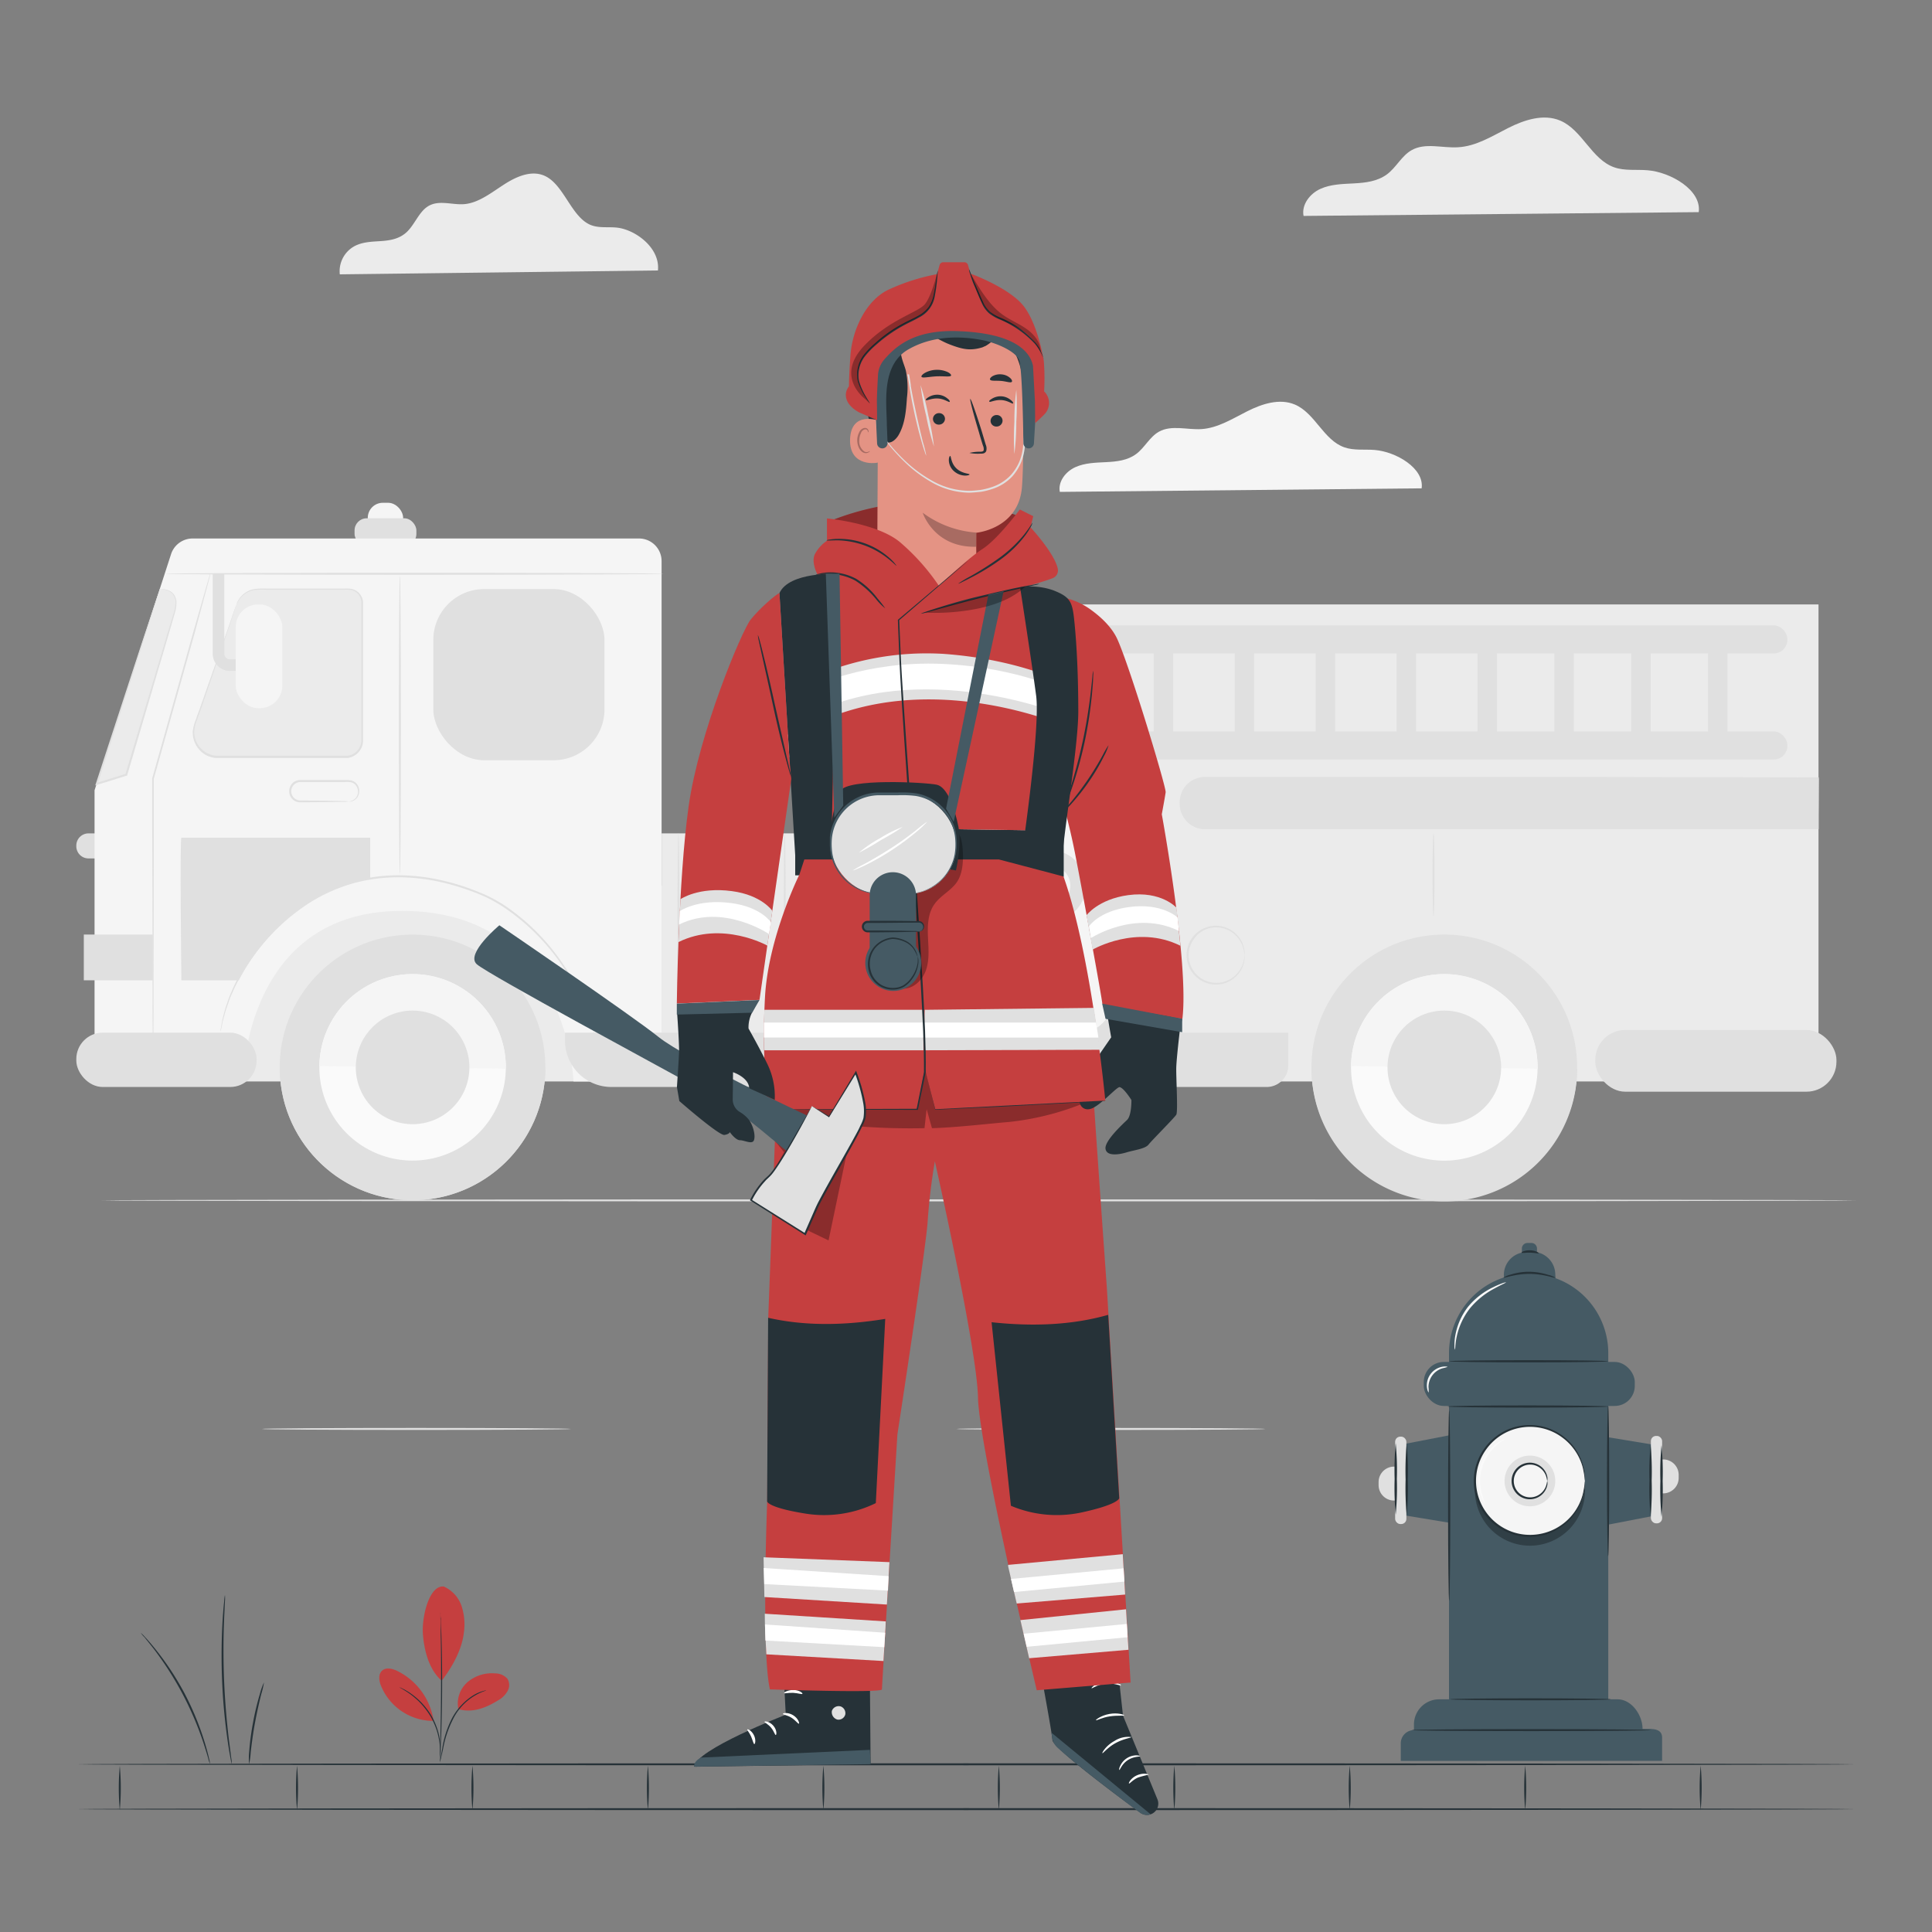 <svg xmlns="http://www.w3.org/2000/svg" viewBox="0 0 500 500"><rect x="0" y="0" width="500" height="500" fill="#808080" stroke="none"/><g id="freepik--background-complete--inject-17"><path d="M439.63,54.9c.79-5.68-7.24-10.36-13.26-10.84-2.88-.24-5.86.2-8.59-.75-5.9-2.05-8.26-9.67-14-12.1-4.31-1.82-9.26-.2-13.43,1.9s-8.3,4.74-13,5c-4.06.26-8.46-1.25-12,.74-2.64,1.47-4,4.52-6.46,6.31s-5.5,2.14-8.45,2.3-6,.19-8.72,1.42-4.92,4.08-4.36,7Z" style="fill:#ebebeb"></path><path d="M367.92,126.38c.72-5.2-6.63-9.48-12.14-9.93-2.63-.21-5.37.19-7.86-.68-5.4-1.88-7.56-8.86-12.83-11.08-3.94-1.66-8.47-.18-12.29,1.74s-7.6,4.34-11.86,4.62c-3.72.23-7.75-1.14-11,.67-2.42,1.35-3.69,4.14-5.92,5.79s-5,1.95-7.74,2.09-5.51.18-8,1.31-4.51,3.73-4,6.39Z" style="fill:#f5f5f5"></path><path d="M170.27,70c.63-5.82-5.83-10.61-10.68-11.1-2.32-.24-4.72.21-6.92-.76C147.92,56,146,48.2,141.39,45.72c-3.46-1.86-7.45-.21-10.81,1.94s-6.68,4.86-10.44,5.17c-3.26.26-6.81-1.28-9.66.75-2.13,1.51-3.25,4.63-5.21,6.47s-4.42,2.19-6.8,2.35-4.85.2-7,1.46A7.39,7.39,0,0,0,87.94,71Z" style="fill:#ebebeb"></path><rect x="95.18" y="130.12" width="9.15" height="8.01" rx="3.89" style="fill:#f5f5f5"></rect><rect x="91.76" y="134.13" width="16" height="7.19" rx="3.14" style="fill:#e0e0e0"></rect><path d="M22.9,215.68h5.78a0,0,0,0,1,0,0v6.48a0,0,0,0,1,0,0H22.9A3.15,3.15,0,0,1,19.75,219v-.19A3.15,3.15,0,0,1,22.9,215.68Z" style="fill:#e0e0e0"></path><rect x="30.72" y="229.2" width="431.8" height="50.68" style="fill:#ebebeb"></rect><path d="M214.5,280.71c-.21.33,114.71-1.29,114.71-1.29s3.09-41.59,43.23-42.28,43.19,41,43.19,41h55V156.42H214.5Z" style="fill:#ebebeb"></path><path d="M44.27,143.41l-19.8,61.11v75.36H62.9S63,235,105.1,235.75s43.31,44.13,43.31,44.13h22.81V145.22a5.85,5.85,0,0,0-5.85-5.86H49.84A5.87,5.87,0,0,0,44.27,143.41Z" style="fill:#f5f5f5"></path><path d="M41.34,152.45s5.6-.45,3.94,5.68S32.71,200.5,32.71,200.5L25,202.89Z" style="fill:#ebebeb"></path><path d="M41.34,152.45a.93.93,0,0,1-.06.28l-.23.77c-.22.71-.52,1.69-.91,2.94-.81,2.57-2,6.24-3.41,10.77-2.92,9.11-7,21.69-11.48,35.76l-.32-.33,3.67-1.14,4-1.25-.17.17c4.22-14.1,8-26.69,10.71-35.8.68-2.26,1.3-4.3,1.85-6.1a9.29,9.29,0,0,0,.44-2.53,3.53,3.53,0,0,0-.57-2,2.92,2.92,0,0,0-1.3-1.06,4.39,4.39,0,0,0-1.2-.36c-.34-.06-.6-.07-.78-.09a.85.85,0,0,1-.27,0l.27,0a4.92,4.92,0,0,1,.79,0,4.5,4.5,0,0,1,1.25.32,3.17,3.17,0,0,1,1.4,1.08,3.71,3.71,0,0,1,.64,2.13,9.15,9.15,0,0,1-.4,2.6c-.53,1.81-1.12,3.86-1.78,6.13-2.69,9.12-6.4,21.73-10.55,35.85l0,.14-.13,0-4,1.25-3.67,1.14-.48.14.16-.47c4.6-14.1,8.73-26.71,11.71-35.83,1.49-4.5,2.7-8.13,3.54-10.68.42-1.22.74-2.18,1-2.87.11-.31.2-.55.26-.74Z" style="fill:#e0e0e0"></path><path d="M61.17,156.52,50.45,187.41a6.35,6.35,0,0,0,6,8.44h33a4.33,4.33,0,0,0,4.33-4.33V156a3.55,3.55,0,0,0-3.56-3.55H66.89A6.05,6.05,0,0,0,61.17,156.52Z" style="fill:#ebebeb"></path><path d="M61.17,156.52a4.52,4.52,0,0,1,.67-1.45,6.07,6.07,0,0,1,3.7-2.57,16.58,16.58,0,0,1,3.31-.18l3.92,0,9.55,0h7a10,10,0,0,1,1.53.06,3.76,3.76,0,0,1,2.59,1.79,3.6,3.6,0,0,1,.51,1.57c0,.57,0,1.08,0,1.62,0,1.08,0,2.17,0,3.28,0,2.22,0,4.5,0,6.84,0,4.68,0,9.6,0,14.69v7.77c0,.66,0,1.3,0,2a4.38,4.38,0,0,1-.62,2,4.63,4.63,0,0,1-3.46,2.24H59.44c-1.18,0-2.31,0-3.48,0a6.57,6.57,0,0,1-3.26-1.15,6.68,6.68,0,0,1-2.81-5.75,10.74,10.74,0,0,1,.78-3c.33-1,.65-1.88,1-2.79.64-1.83,1.26-3.58,1.84-5.25l5.58-15.82L60.6,158l.41-1.11a2.47,2.47,0,0,1,.16-.37,2.54,2.54,0,0,1-.11.39L60.7,158c-.34,1-.83,2.46-1.45,4.32l-5.42,15.87L52,183.49l-1,2.79a10.3,10.3,0,0,0-.73,2.9A6.2,6.2,0,0,0,53,194.53a6.14,6.14,0,0,0,3,1.06c1.11,0,2.29,0,3.45,0l30.44,0a4.1,4.1,0,0,0,3.06-2,4,4,0,0,0,.56-1.77c0-.63,0-1.31,0-2q0-3.95,0-7.77c0-5.09,0-10,0-14.69,0-2.34,0-4.62,0-6.84,0-1.11,0-2.2,0-3.28,0-.53,0-1.09,0-1.58a3.26,3.26,0,0,0-.45-1.39,3.33,3.33,0,0,0-2.29-1.6,10,10,0,0,0-1.46-.06H87.88l-5.56,0-9.55,0-3.92,0a16.83,16.83,0,0,0-3.26.13,6,6,0,0,0-3.66,2.43A10.54,10.54,0,0,0,61.17,156.52Z" style="fill:#e0e0e0"></path><path d="M171.81,148.49c0,.15-28.92.27-64.58.27s-64.59-.12-64.59-.27,28.91-.26,64.59-.26S171.81,148.35,171.81,148.49Z" style="fill:#e0e0e0"></path><path d="M103.49,226.34c-.15,0-.26-17.34-.26-38.73s.11-38.74.26-38.74.26,17.34.26,38.74S103.63,226.34,103.49,226.34Z" style="fill:#e0e0e0"></path><path d="M90.24,207.45a3.42,3.42,0,0,0,1.47-.59,2.44,2.44,0,0,0,.91-1.53,2.62,2.62,0,0,0-.63-2.21,2.33,2.33,0,0,0-1.16-.67,7,7,0,0,0-1.54-.06l-3.53,0-8.09,0a2.39,2.39,0,0,0-.1,4.77l6.59.06,4.45.09a9.22,9.22,0,0,1,1.63.1,9.22,9.22,0,0,1-1.63.1l-4.45.08-6.61.05a2.81,2.81,0,0,1-2.7-2.78,2.94,2.94,0,0,1,.74-2.07,2.85,2.85,0,0,1,2.08-.92l8.09,0,3.53,0a7.63,7.63,0,0,1,1.64.11,2.75,2.75,0,0,1,1.33.81,2.89,2.89,0,0,1,.64,2.52A2.58,2.58,0,0,1,91.83,207a2.41,2.41,0,0,1-1.16.44A1,1,0,0,1,90.24,207.45Z" style="fill:#e0e0e0"></path><path d="M39.55,279.88a1.35,1.35,0,0,1,0-.35c0-.25,0-.58,0-1,0-.92,0-2.22,0-3.88,0-3.41-.05-8.29-.08-14.3,0-12.1,0-28.76-.08-47.16,0-4,0-7.93,0-11.69v-.07c4.22-15,7.94-28.28,10.61-37.78,1.35-4.71,2.43-8.49,3.19-11.13.37-1.28.67-2.28.88-3,.09-.32.17-.57.23-.77a1.4,1.4,0,0,1,.1-.26,1,1,0,0,1,0,.27l-.19.79c-.19.72-.46,1.72-.8,3l-3,11.17L39.8,201.55v11.63c0,18.4-.05,35.06-.07,47.16,0,6-.07,10.89-.09,14.3,0,1.66,0,3,0,3.88,0,.43,0,.76,0,1A1.6,1.6,0,0,1,39.55,279.88Z" style="fill:#e0e0e0"></path><rect x="19.75" y="267.25" width="46.66" height="14.06" rx="6.82" style="fill:#e0e0e0"></rect><rect x="112.14" y="152.45" width="44.3" height="44.3" rx="13.17" style="fill:#e0e0e0"></rect><rect x="171.22" y="215.68" width="48.18" height="52.35" style="fill:#ebebeb"></rect><rect x="216.88" y="203.83" width="77.93" height="64.21" rx="7.37" style="fill:#e0e0e0"></rect><rect x="222.23" y="208.75" width="65.91" height="58.72" rx="9.33" style="fill:#f5f5f5"></rect><rect x="231.39" y="223.32" width="5.68" height="13.73" rx="2.76" style="fill:#ebebeb"></rect><rect x="240.94" y="223.32" width="5.68" height="13.73" rx="2.76" style="fill:#ebebeb"></rect><rect x="250.49" y="223.32" width="5.68" height="13.73" rx="2.76" style="fill:#ebebeb"></rect><circle cx="271.85" cy="229.2" r="9.17" transform="translate(-13.48 441.38) rotate(-76.77)" style="fill:#e0e0e0"></circle><path d="M241.48,252.89a5.46,5.46,0,1,1-5.45-5.46A5.45,5.45,0,0,1,241.48,252.89Z" style="fill:#e0e0e0"></path><circle cx="253.88" cy="252.89" r="5.46" style="fill:#e0e0e0"></circle><path d="M277.18,252.89a5.46,5.46,0,1,1-5.46-5.46A5.45,5.45,0,0,1,277.18,252.89Z" style="fill:#e0e0e0"></path><path d="M277,229.2a5.16,5.16,0,1,1-5.16-5.16A5.16,5.16,0,0,1,277,229.2Z" style="fill:#f5f5f5"></path><path d="M311.83,201.59H470.66a0,0,0,0,1,0,0v13a0,0,0,0,1,0,0H311.83a6.3,6.3,0,0,1-6.3-6.3v-.38A6.3,6.3,0,0,1,311.83,201.59Z" style="fill:#e0e0e0"></path><path d="M322.08,247.16c-.06,0,0-.66-.33-1.77a7.37,7.37,0,0,0-2.7-3.95,7.2,7.2,0,0,0-6.78-1A7,7,0,0,0,309,243a7.11,7.11,0,0,0,0,8.42,7.13,7.13,0,0,0,3.31,2.5,7.27,7.27,0,0,0,3.75.33,7.33,7.33,0,0,0,5.73-5.26c.3-1.12.27-1.78.33-1.78a2,2,0,0,1,0,.48,6.34,6.34,0,0,1-.17,1.35,7.44,7.44,0,0,1-5.84,5.63,7.57,7.57,0,0,1-7.55-3,7.57,7.57,0,0,1,0-9,7.52,7.52,0,0,1,3.56-2.64,7.5,7.5,0,0,1,7.17,1.14,7.33,7.33,0,0,1,2.66,4.19,6.34,6.34,0,0,1,.17,1.35A1.9,1.9,0,0,1,322.08,247.16Z" style="fill:#e0e0e0"></path><rect x="412.86" y="266.56" width="62.41" height="15.97" rx="7.75" style="fill:#e0e0e0"></rect><circle cx="373.79" cy="276.24" r="34.38" transform="translate(-8.45 11.81) rotate(-1.79)" style="fill:#e0e0e0"></circle><path d="M339.42,275.65s0,.06,0,.09a34.38,34.38,0,1,0,68.75,1v-.09Z" style="fill:#e0e0e0"></path><path d="M349.65,275.89a24.14,24.14,0,1,0,24.49-23.79A24.14,24.14,0,0,0,349.65,275.89Z" style="fill:#fafafa"></path><path d="M374.14,252.1a24.15,24.15,0,0,0-24.49,23.79l48.27.69A24.15,24.15,0,0,0,374.14,252.1Z" style="fill:#f5f5f5"></path><path d="M359.09,276A14.7,14.7,0,1,0,374,261.54,14.71,14.71,0,0,0,359.09,276Z" style="fill:#e0e0e0"></path><circle cx="106.78" cy="276.24" r="34.38" transform="translate(-8.83 3.58) rotate(-1.84)" style="fill:#e0e0e0"></circle><path d="M72.41,275.65v.09a34.37,34.37,0,1,0,68.74,1,.27.27,0,0,0,0-.09Z" style="fill:#e0e0e0"></path><path d="M82.65,275.89a24.13,24.13,0,1,0,24.48-23.79A24.13,24.13,0,0,0,82.65,275.89Z" style="fill:#fafafa"></path><path d="M107.13,252.1a24.14,24.14,0,0,0-24.48,23.79l48.26.69A24.13,24.13,0,0,0,107.13,252.1Z" style="fill:#f5f5f5"></path><path d="M92.08,276A14.7,14.7,0,1,0,107,261.54,14.71,14.71,0,0,0,92.08,276Z" style="fill:#e0e0e0"></path><path d="M146.23,267.25H333.4a0,0,0,0,1,0,0v8.48a5.58,5.58,0,0,1-5.58,5.58H158.22a12,12,0,0,1-12-12v-2.07A0,0,0,0,1,146.23,267.25Z" style="fill:#e0e0e0"></path><rect x="202.62" y="161.84" width="259.95" height="7.27" rx="3.53" style="fill:#e0e0e0"></rect><rect x="202.62" y="189.29" width="259.95" height="7.27" rx="3.53" style="fill:#e0e0e0"></rect><rect x="214.79" y="165.48" width="5.03" height="24.73" style="fill:#e0e0e0"></rect><rect x="235.74" y="165.48" width="5.03" height="24.73" style="fill:#e0e0e0"></rect><rect x="256.69" y="165.48" width="5.03" height="24.73" style="fill:#e0e0e0"></rect><rect x="277.64" y="165.48" width="5.03" height="24.73" style="fill:#e0e0e0"></rect><rect x="298.59" y="165.48" width="5.03" height="24.73" style="fill:#e0e0e0"></rect><rect x="319.54" y="165.48" width="5.03" height="24.73" style="fill:#e0e0e0"></rect><rect x="340.49" y="165.48" width="5.03" height="24.73" style="fill:#e0e0e0"></rect><rect x="361.44" y="165.48" width="5.03" height="24.73" style="fill:#e0e0e0"></rect><rect x="382.39" y="165.48" width="5.03" height="24.73" style="fill:#e0e0e0"></rect><rect x="402.28" y="165.48" width="5.03" height="24.73" style="fill:#e0e0e0"></rect><rect x="422.16" y="165.48" width="5.03" height="24.73" style="fill:#e0e0e0"></rect><rect x="442.04" y="165.48" width="5.03" height="24.73" style="fill:#e0e0e0"></rect><path d="M153.88,268s0-.11-.11-.33-.16-.58-.27-1-.25-1-.45-1.62-.46-1.36-.73-2.17-.68-1.7-1.06-2.67-.92-2-1.43-3.1a63.15,63.15,0,0,0-4.27-7.14,56.43,56.43,0,0,0-15.21-15.19,38.7,38.7,0,0,0-5.47-3,64.41,64.41,0,0,0-6.13-2.24,56.83,56.83,0,0,0-6.54-1.64,50.4,50.4,0,0,0-6.9-.8,44.31,44.31,0,0,0-13.56,1.41,43.3,43.3,0,0,0-11.63,5.13,53.91,53.91,0,0,0-19.51,22.21c-.49,1.12-1,2.16-1.32,3.14s-.69,1.89-.93,2.72-.43,1.56-.61,2.21-.24,1.2-.34,1.64-.16.76-.21,1a1.82,1.82,0,0,1-.09.34,1.33,1.33,0,0,1,0-.35c0-.26.09-.6.16-1s.15-1,.29-1.66.35-1.39.56-2.23.57-1.74.89-2.74.82-2.05,1.29-3.18a53,53,0,0,1,4.1-7.29,54,54,0,0,1,15.43-15.21,43.59,43.59,0,0,1,11.74-5.21,44.53,44.53,0,0,1,13.73-1.45,51.29,51.29,0,0,1,7,.82,60.82,60.82,0,0,1,6.61,1.66c2.13.66,4.18,1.45,6.16,2.28a38.64,38.64,0,0,1,5.54,3,56.1,56.1,0,0,1,15.25,15.39,60.61,60.61,0,0,1,4.23,7.21c.5,1.12,1,2.15,1.4,3.13s.75,1.88,1,2.7l.69,2.2c.18.64.29,1.19.4,1.63s.17.76.22,1A1.45,1.45,0,0,1,153.88,268Z" style="fill:#e0e0e0"></path><path d="M61,173.63H59.5a4.45,4.45,0,0,1-4.45-4.45V148.49h3v20.69a1.45,1.45,0,0,0,1.45,1.45H61Z" style="fill:#e0e0e0"></path><rect x="21.69" y="241.86" width="17.86" height="11.84" style="fill:#e0e0e0"></rect><path d="M46.94,216.79c-.43.43,0,36.91,0,36.91H61.81s10.41-22.32,34-26.27V216.79Z" style="fill:#e0e0e0"></path><rect x="61" y="156.42" width="12.06" height="26.86" rx="5.85" style="fill:#f5f5f5"></rect><path d="M175.58,266.92c-.14,0-.26-11.48-.26-25.64s.12-25.65.26-25.65.26,11.48.26,25.65S175.73,266.92,175.58,266.92Z" style="fill:#e0e0e0"></path><path d="M184.75,266.92c-.14,0-.26-11.48-.26-25.64s.12-25.65.26-25.65.26,11.48.26,25.65S184.89,266.92,184.75,266.92Z" style="fill:#e0e0e0"></path><path d="M193.92,266.92c-.15,0-.26-11.48-.26-25.64s.11-25.65.26-25.65.26,11.48.26,25.65S194.06,266.92,193.92,266.92Z" style="fill:#e0e0e0"></path><path d="M203.09,266.92c-.15,0-.26-11.48-.26-25.64s.11-25.65.26-25.65.26,11.48.26,25.65S203.23,266.92,203.09,266.92Z" style="fill:#e0e0e0"></path><path d="M212.25,266.92c-.14,0-.26-11.48-.26-25.64s.12-25.65.26-25.65.26,11.48.26,25.65S212.4,266.92,212.25,266.92Z" style="fill:#e0e0e0"></path><circle cx="234.16" cy="216.83" r="1.87" style="fill:#e0e0e0"></circle><circle cx="239.3" cy="216.83" r="1.87" style="fill:#e0e0e0"></circle><path d="M246.31,216.83a1.87,1.87,0,1,1-1.87-1.87A1.87,1.87,0,0,1,246.31,216.83Z" style="fill:#e0e0e0"></path><path d="M371,237.08c-.15,0-.26-4.8-.26-10.71s.11-10.7.26-10.7.26,4.79.26,10.7S371.11,237.08,371,237.08Z" style="fill:#e0e0e0"></path><path d="M470.66,214.57s0-.29,0-.86,0-1.4,0-2.49c0-2.19,0-5.42-.05-9.63l.1.1-63.28.12-46.34,0H311.69a6,6,0,0,0-3.11.95,6.07,6.07,0,0,0-2.54,3.4,6.44,6.44,0,0,0-.24,2.15,5.77,5.77,0,0,0,.41,2.1,6,6,0,0,0,4.8,3.79,19.5,19.5,0,0,0,2.18.06h17.4l32.88,0,55.72.07,37.62.08,10.25,0,2.67,0,.93,0-.89,0-2.64,0-10.19,0-37.56.08-55.79.07-33,0H313.19a19.05,19.05,0,0,1-2.25-.07,6.31,6.31,0,0,1-2.19-.7,6.59,6.59,0,0,1-3-3.41,6.13,6.13,0,0,1-.45-2.28,6.76,6.76,0,0,1,.26-2.31,6.55,6.55,0,0,1,6.14-4.72H361l46.34,0,63.28.12h.09v.09c0,4.23,0,7.48-.05,9.69,0,1.08,0,1.9,0,2.47S470.66,214.57,470.66,214.57Z" style="fill:#e0e0e0"></path><path d="M480.32,310.66c0,.15-101.64.26-227,.26s-227-.11-227-.26,101.61-.26,227-.26S480.32,310.52,480.32,310.66Z" style="fill:#e0e0e0"></path><path d="M147.76,369.81c0,.15-17.91.26-40,.26s-40-.11-40-.26,17.91-.26,40-.26S147.76,369.67,147.76,369.81Z" style="fill:#e0e0e0"></path><path d="M327.5,369.81c0,.15-17.91.26-40,.26s-40-.11-40-.26,17.91-.26,40-.26S327.5,369.67,327.5,369.81Z" style="fill:#e0e0e0"></path></g><g id="freepik--Floor--inject-17"><path d="M480.14,456.6c0,.15-103,.26-230.13.26s-230.15-.11-230.15-.26,103-.26,230.15-.26S480.14,456.46,480.14,456.6Z" style="fill:#263238"></path><path d="M480.14,468.2c0,.14-103,.26-230.13.26s-230.15-.12-230.15-.26,103-.26,230.15-.26S480.14,468.05,480.14,468.2Z" style="fill:#263238"></path><path d="M76.87,468.44a63.49,63.49,0,0,1,0-11.48,63.49,63.49,0,0,1,0,11.48Z" style="fill:#263238"></path><path d="M122.27,468.44a63.49,63.49,0,0,1,0-11.48,63.49,63.49,0,0,1,0,11.48Z" style="fill:#263238"></path><path d="M167.68,468.44a63.49,63.49,0,0,1,0-11.48,63.49,63.49,0,0,1,0,11.48Z" style="fill:#263238"></path><path d="M213.09,468.44a63.49,63.49,0,0,1,0-11.48,63.49,63.49,0,0,1,0,11.48Z" style="fill:#263238"></path><path d="M258.5,468.44a63.49,63.49,0,0,1,0-11.48,63.49,63.49,0,0,1,0,11.48Z" style="fill:#263238"></path><path d="M303.91,468.44a63.49,63.49,0,0,1,0-11.48,63.49,63.49,0,0,1,0,11.48Z" style="fill:#263238"></path><path d="M349.31,468.44a63.49,63.49,0,0,1,0-11.48,63.49,63.49,0,0,1,0,11.48Z" style="fill:#263238"></path><path d="M394.72,468.44a63.49,63.49,0,0,1,0-11.48,63.49,63.49,0,0,1,0,11.48Z" style="fill:#263238"></path><path d="M440.13,468.44a63.49,63.49,0,0,1,0-11.48,63.49,63.49,0,0,1,0,11.48Z" style="fill:#263238"></path><path d="M31,468.44A63.49,63.49,0,0,1,31,457a63.49,63.49,0,0,1,0,11.48Z" style="fill:#263238"></path></g><g id="freepik--Hydrant--inject-17"><polygon points="416.18 371.96 427.66 373.85 427.66 392.36 416.18 394.58 416.18 371.96" style="fill:#455a64"></polygon><rect x="427.25" y="371.62" width="2.91" height="22.62" rx="1.33" style="fill:#e0e0e0"></rect><path d="M429.58,377.7h.86a4,4,0,0,1,4,4v.78a4,4,0,0,1-4,4h-.86a0,0,0,0,1,0,0V377.7A0,0,0,0,1,429.58,377.7Z" style="fill:#e0e0e0"></path><path d="M427.17,392.43a74.37,74.37,0,0,1-.29-9.27,74.37,74.37,0,0,1,.29-9.27,75.66,75.66,0,0,1,.28,9.27A75.66,75.66,0,0,1,427.17,392.43Z" style="fill:#263238"></path><path d="M430,392.56a74.37,74.37,0,0,1-.29-9.27A74.47,74.47,0,0,1,430,374a74.47,74.47,0,0,1,.29,9.28A74.37,74.37,0,0,1,430,392.56Z" style="fill:#263238"></path><path d="M375,444.2v-94a20.61,20.61,0,0,1,20.61-20.61h0a20.61,20.61,0,0,1,20.61,20.61v94Z" style="fill:#455a64"></path><rect x="368.47" y="352.47" width="54.61" height="11.39" rx="5.19" style="fill:#455a64"></rect><path d="M389.21,331.11l0-.82a5.91,5.91,0,0,1,5.54-6.24l1.61-.08a5.9,5.9,0,0,1,6.14,5.65l.08,1.41Z" style="fill:#455a64"></path><path d="M395.33,321.68h1a1.44,1.44,0,0,1,1.44,1.44V325a0,0,0,0,1,0,0h-3.91a0,0,0,0,1,0,0v-1.86A1.44,1.44,0,0,1,395.33,321.68Z" style="fill:#455a64"></path><path d="M416.18,352.29c0,.16-9.21.29-20.57.29s-20.57-.13-20.57-.29,9.21-.28,20.57-.28S416.18,352.13,416.18,352.29Z" style="fill:#263238"></path><path d="M389.78,331.87c0,.09-1.18.58-3,1.58a20.76,20.76,0,0,0-6.32,5.1A18.05,18.05,0,0,0,377,345.9c-.45,2.05-.35,3.38-.45,3.38a2.48,2.48,0,0,1-.13-.93,12.72,12.72,0,0,1,.18-2.53,17,17,0,0,1,3.33-7.63,19.08,19.08,0,0,1,6.59-5.1,23.64,23.64,0,0,1,2.33-1A3.18,3.18,0,0,1,389.78,331.87Z" style="fill:#fafafa"></path><path d="M402.54,330.68c-.06.2-3-1-6.74-1s-6.67,1.18-6.73,1a6,6,0,0,1,1.87-.81,15.55,15.55,0,0,1,4.87-.74,16.92,16.92,0,0,1,4.86.8A5.91,5.91,0,0,1,402.54,330.68Z" style="fill:#263238"></path><path d="M398.21,324.33c-.06.16-1-.12-2.21-.15s-2.16.2-2.21,0,.91-.65,2.23-.61S398.28,324.2,398.21,324.33Z" style="fill:#263238"></path><g style="opacity:0.3"><circle cx="395.94" cy="385.74" r="14.24" transform="translate(-111.18 605.74) rotate(-67.7)"></circle></g><circle cx="395.94" cy="383.27" r="14.24" transform="translate(-24.58 739.4) rotate(-84.33)" style="fill:#f5f5f5"></circle><path d="M410.18,383.27a26.26,26.26,0,0,0-.55-3.45,14.21,14.21,0,0,0-5.2-7.71,14,14,0,0,0-13.25-2A13.94,13.94,0,0,0,384.7,375a13.91,13.91,0,0,0,0,16.5,14.05,14.05,0,0,0,6.48,4.88,14.11,14.11,0,0,0,18.45-9.68,26,26,0,0,0,.55-3.45,5.71,5.71,0,0,1,0,.91,6.85,6.85,0,0,1-.08,1.11,9.9,9.9,0,0,1-.27,1.49,14.13,14.13,0,0,1-5.16,8A14.37,14.37,0,0,1,391,396.89a14.36,14.36,0,0,1-6.75-5,14.42,14.42,0,0,1,0-17.16,14,14,0,0,1,3.07-3.08,13.63,13.63,0,0,1,3.68-2,14.52,14.52,0,0,1,7.61-.6,14.32,14.32,0,0,1,11.23,10.72,9.68,9.68,0,0,1,.27,1.49,6.67,6.67,0,0,1,.08,1.1A5.71,5.71,0,0,1,410.18,383.27Z" style="fill:#263238"></path><path d="M401.78,380.28a6.56,6.56,0,1,1-8.83-2.85A6.56,6.56,0,0,1,401.78,380.28Z" style="fill:#e0e0e0"></path><path d="M400.43,383.27a4.49,4.49,0,1,1-4.49-4.49A4.49,4.49,0,0,1,400.43,383.27Z" style="fill:#f5f5f5"></path><path d="M400.43,383.27c-.05,0-.05-.4-.25-1.07a4.42,4.42,0,0,0-1.65-2.33,4.24,4.24,0,1,0,0,6.81,4.43,4.43,0,0,0,1.65-2.34c.2-.67.2-1.07.25-1.07a2.53,2.53,0,0,1,0,1.13,4.52,4.52,0,0,1-1.62,2.6,4.68,4.68,0,0,1-4.46.74,4.74,4.74,0,0,1,0-8.93,4.68,4.68,0,0,1,4.46.73,4.51,4.51,0,0,1,1.62,2.61A2.49,2.49,0,0,1,400.43,383.27Z" style="fill:#263238"></path><path d="M416.18,364c0,.16-9.31.29-20.78.29s-20.78-.13-20.78-.29,9.3-.28,20.78-.28S416.18,363.86,416.18,364Z" style="fill:#263238"></path><path d="M374.62,353.76a11.92,11.92,0,0,1-1.34.36,5.07,5.07,0,0,0-3.59,4.86,10.27,10.27,0,0,1,.05,1.39c-.06,0-.36-.47-.45-1.38a4.89,4.89,0,0,1,3.88-5.26C374.07,353.55,374.63,353.7,374.62,353.76Z" style="fill:#fafafa"></path><path d="M389.35,372.49c0,.09-.94.58-2.23,1.75a12.19,12.19,0,0,0-3.63,12.29c.44,1.68,1,2.63.91,2.68s-.2-.2-.45-.63a9.53,9.53,0,0,1-.85-1.94,11.7,11.7,0,0,1,3.76-12.7,9.91,9.91,0,0,1,1.76-1.17A2,2,0,0,1,389.35,372.49Z" style="fill:#fafafa"></path><path d="M416.18,402.78c-.16,0-.29-8.74-.29-19.51s.13-19.5.29-19.5.28,8.73.28,19.5S416.34,402.78,416.18,402.78Z" style="fill:#263238"></path><path d="M362.52,455.72v-4.55a3.42,3.42,0,0,1,3.41-3.42h0v-1.46a6.52,6.52,0,0,1,6.51-6.51h46.19c3.6,0,6.46,4.06,6.46,7.66h1.64c1.89,0,3.42.38,3.42,2.27v6Z" style="fill:#455a64"></path><polygon points="375.05 394.08 363.56 392.19 363.56 373.68 375.05 371.46 375.05 394.08" style="fill:#455a64"></polygon><rect x="361.06" y="371.79" width="2.91" height="22.62" rx="1.33" transform="translate(725.03 766.21) rotate(180)" style="fill:#e0e0e0"></rect><path d="M356.81,379.6h.86a4,4,0,0,1,4,4v.78a4,4,0,0,1-4,4h-.86a0,0,0,0,1,0,0V379.6A0,0,0,0,1,356.81,379.6Z" transform="translate(718.45 767.94) rotate(180)" style="fill:#e0e0e0"></path><path d="M364.05,373.61a74.37,74.37,0,0,1,.29,9.27,74.37,74.37,0,0,1-.29,9.27,78.14,78.14,0,0,1-.28-9.27A78.14,78.14,0,0,1,364.05,373.61Z" style="fill:#263238"></path><path d="M361.21,373.48a74.37,74.37,0,0,1,.29,9.27,74.47,74.47,0,0,1-.29,9.28,75.76,75.76,0,0,1-.28-9.28A75.66,75.66,0,0,1,361.21,373.48Z" style="fill:#263238"></path><path d="M375.05,414.28c-.16,0-.29-11-.29-24.65s.13-24.65.29-24.65.28,11,.28,24.65S375.21,414.28,375.05,414.28Z" style="fill:#263238"></path><path d="M416.92,439.78c0,.15-9.33.26-20.84.26s-20.84-.11-20.84-.26,9.33-.26,20.84-.26S416.92,439.64,416.92,439.78Z" style="fill:#263238"></path><path d="M427.3,447.75c0,.15-13.87.26-31,.26s-31-.11-31-.26,13.86-.26,31-.26S427.3,447.61,427.3,447.75Z" style="fill:#263238"></path></g><g id="freepik--Plants--inject-17"><path d="M36.44,422.58a9.39,9.39,0,0,1,1.08,1.08c.68.71,1.62,1.79,2.72,3.16a72.65,72.65,0,0,1,7.55,11.48A73.81,73.81,0,0,1,53,451c.51,1.69.87,3.06,1.08,4a9.71,9.71,0,0,1,.28,1.5,7.5,7.5,0,0,1-.48-1.45c-.26-.95-.68-2.3-1.23-4a84.66,84.66,0,0,0-5.36-12.58A84.76,84.76,0,0,0,40,427c-1.06-1.39-2-2.5-2.58-3.25A7.11,7.11,0,0,1,36.44,422.58Z" style="fill:#263238"></path><path d="M58.21,412.78a9.55,9.55,0,0,1,0,1.73c-.06,1.2-.13,2.78-.22,4.7-.16,4-.24,9.46,0,15.51s.77,11.52,1.24,15.46c.25,1.9.45,3.48.6,4.67a10.7,10.7,0,0,1,.17,1.72,11.51,11.51,0,0,1-.37-1.69c-.22-1.09-.48-2.68-.76-4.65a153.47,153.47,0,0,1-1.4-15.49c-.24-6.07-.1-11.57.15-15.55.13-2,.26-3.59.39-4.69A13.34,13.34,0,0,1,58.21,412.78Z" style="fill:#263238"></path><path d="M68.32,435.4a22,22,0,0,1-.72,3.08c-.47,1.89-1.08,4.51-1.62,7.44s-.87,5.6-1.09,7.53a23.16,23.16,0,0,1-.41,3.14,16,16,0,0,1,0-3.17,70.52,70.52,0,0,1,1-7.59,69.72,69.72,0,0,1,1.78-7.45A16.6,16.6,0,0,1,68.32,435.4Z" style="fill:#263238"></path><path d="M115,410.66a8.58,8.58,0,0,1,4.46,5,15.22,15.22,0,0,1,.59,6.84c-.5,4.44-3,8.92-5.74,12.47-3.74-3.26-4.6-8.95-4.85-11.87-.4-4.6,1.66-13.17,5.54-12.48" style="fill:#C53F3F"></path><path d="M118.62,442.33a7.34,7.34,0,0,1,2.38-7,9.73,9.73,0,0,1,7.18-2.25,4.11,4.11,0,0,1,3.16,1.42,3.14,3.14,0,0,1,0,3.18A6.3,6.3,0,0,1,129,440c-3.24,2-6.74,3.4-10.41,2.3" style="fill:#C53F3F"></path><path d="M113.83,455.94A5.39,5.39,0,0,1,114,455c.11-.64.26-1.47.45-2.47a25.78,25.78,0,0,1,2.54-7.87,15.71,15.71,0,0,1,5.65-6,10.3,10.3,0,0,1,2.3-1,6.54,6.54,0,0,1,.67-.17.71.71,0,0,1,.24,0,14.56,14.56,0,0,0-8.58,7.38,27.63,27.63,0,0,0-2.6,7.76c-.23,1-.41,1.87-.55,2.45A4.7,4.7,0,0,1,113.83,455.94Z" style="fill:#263238"></path><path d="M114,417.32a1.87,1.87,0,0,1,0,.4c0,.29,0,.67.07,1.14,0,1,.11,2.43.16,4.21.12,3.56.21,8.47.19,13.9s-.16,10.35-.31,13.9c-.07,1.78-.14,3.22-.2,4.21,0,.47-.06.85-.08,1.14a1.73,1.73,0,0,1,0,.4,2.47,2.47,0,0,1,0-.4c0-.29,0-.67,0-1.14,0-1,.06-2.47.11-4.21.08-3.56.18-8.47.2-13.9s0-10.34-.08-13.89c0-1.75,0-3.18-.07-4.21,0-.47,0-.85,0-1.15A3.15,3.15,0,0,1,114,417.32Z" style="fill:#263238"></path><path d="M112.16,445a17.17,17.17,0,0,0-9.37-12.57c-1.25-.6-2.88-1-3.91-.06s-.8,2.6-.29,3.89a14.65,14.65,0,0,0,13.48,9.11" style="fill:#C53F3F"></path><path d="M103.39,436.67a4,4,0,0,1,.79.35,8,8,0,0,1,.9.47c.34.21.74.42,1.14.72a15.88,15.88,0,0,1,1.31,1c.46.36.91.8,1.39,1.26a19.9,19.9,0,0,1,2.64,3.39,18.87,18.87,0,0,1,1.73,3.94,15.43,15.43,0,0,1,.44,1.82,13.12,13.12,0,0,1,.23,1.62,13.34,13.34,0,0,1,.06,1.35,7.83,7.83,0,0,1,0,1,3.52,3.52,0,0,1-.1.86c-.07,0,.06-1.23-.16-3.2a15.39,15.39,0,0,0-.26-1.59,18.2,18.2,0,0,0-.46-1.79,19.58,19.58,0,0,0-1.73-3.85,20.14,20.14,0,0,0-2.58-3.35,15.55,15.55,0,0,0-1.35-1.26,14.44,14.44,0,0,0-1.26-1C104.48,437.25,103.36,436.73,103.39,436.67Z" style="fill:#263238"></path></g><g id="freepik--Character--inject-17"><path d="M202.16,420.27l1.19,23.5s-23.48,9.1-23.68,13.46l45.64-.67L225,419.87Z" style="fill:#263238"></path><path d="M217.44,441.58a1.87,1.87,0,0,1,1.32,2.11,1.8,1.8,0,0,1-2.08,1.33,2,2,0,0,1-1.39-2.24,1.86,1.86,0,0,1,2.32-1.14" style="fill:#e0e0e0"></path><path d="M225.31,456.56l-.18-3.7-43.69,2s-2,.91-1.77,2.34Z" style="fill:#455a64"></path><path d="M202.61,443.55c0,.22,1.13.3,2.23,1s1.71,1.63,1.91,1.54-.14-1.37-1.5-2.2S202.56,443.34,202.61,443.55Z" style="fill:#fff"></path><path d="M197.85,445.6c0,.21.93.58,1.7,1.51s1,1.92,1.22,1.91.35-1.27-.63-2.41S197.85,445.38,197.85,445.6Z" style="fill:#fff"></path><path d="M195.22,451.37c.2,0,.49-1.08-.1-2.29s-1.64-1.68-1.73-1.5.57.83,1,1.84S195,451.35,195.22,451.37Z" style="fill:#fff"></path><path d="M202.93,438.16c.1.2,1.12-.12,2.38-.05s2.25.45,2.36.25-.84-1-2.33-1S202.82,438,202.93,438.16Z" style="fill:#fff"></path><path d="M287.52,415.69,290.63,444l8.92,21.67a2.93,2.93,0,0,1-1.78,3.88h0a2.9,2.9,0,0,1-2.64-.41c-4.85-3.56-22.65-16.72-22.76-18.81-.13-2.41-5.27-29.62-5.27-29.62Z" style="fill:#263238"></path><path d="M297.77,469.53l-25.66-21.12.16,1.2a4.43,4.43,0,0,0,1.41,2.68c2.07,1.87,7.91,6.89,21.37,16.84a2.91,2.91,0,0,0,2.72.4Z" style="fill:#455a64"></path><path d="M289.68,458.06c.17.06.61-1.51,2.18-2.53s3.16-.87,3.17-1-.37-.24-1-.25a4.65,4.65,0,0,0-4.13,2.77C289.6,457.62,289.61,458.05,289.68,458.06Z" style="fill:#fff"></path><path d="M292.19,461.57c.16.1.94-.94,2.34-1.55a24.06,24.06,0,0,1,2.71-.72c.06-.15-1.38-.57-3,.15S292,461.51,292.19,461.57Z" style="fill:#fff"></path><path d="M285.3,453.72c.15.11,1.34-1.49,3.44-2.63s4.08-1.35,4.06-1.54a6.49,6.49,0,0,0-4.36,1C286.19,451.77,285.15,453.65,285.3,453.72Z" style="fill:#fff"></path><path d="M283.63,445.19c.1.16,1.57-.7,3.59-1s3.69-.07,3.73-.25-1.68-.76-3.84-.37S283.52,445.08,283.63,445.19Z" style="fill:#fff"></path><path d="M282.51,436.91c.1.15,1.55-1,3.7-1.18s3.79.61,3.87.44-.32-.38-1-.67a6.32,6.32,0,0,0-5.69.56C282.74,436.48,282.45,436.86,282.51,436.91Z" style="fill:#fff"></path><path d="M286,434.16a2.42,2.42,0,0,0-.1-1.08,7.73,7.73,0,0,0-1.22-2.68A3.41,3.41,0,0,0,283,429a1.2,1.2,0,0,0-1.28.43,1.94,1.94,0,0,0-.27,1.34,4.11,4.11,0,0,0,4.08,3.3,4.8,4.8,0,0,0,4.33-3.1,1.68,1.68,0,0,0-.11-1.38,1.15,1.15,0,0,0-1.27-.44,4.11,4.11,0,0,0-1.73,1.21,8.55,8.55,0,0,0-1.64,2.45,2.67,2.67,0,0,0-.3,1,13.4,13.4,0,0,1,2.25-3.17,3.92,3.92,0,0,1,1.53-1,.64.64,0,0,1,.7.24,1.13,1.13,0,0,1,0,.91,4.29,4.29,0,0,1-3.79,2.65,3.58,3.58,0,0,1-3.5-2.76,1.38,1.38,0,0,1,.15-.94.65.65,0,0,1,.7-.25,3,3,0,0,1,1.39,1.15A10.82,10.82,0,0,1,286,434.16Z" style="fill:#fff"></path><path d="M200.94,284.63l-2.12,56.44-.26,47.14s-1.54,39.22.69,49c0,0,29,1,29,0s4-66,4-66,7.6-49.56,7.85-55.44a153.09,153.09,0,0,1,1.84-15.21s10.91,48.32,11.16,61.08,15.21,75.8,15.21,75.8l24.29-2-6.14-102.05S281.77,268,282,267.21s-76.45,3.65-76.45,3.42S200.94,284.63,200.94,284.63Z" style="fill:#C53F3F"></path><g style="opacity:0.3"><path d="M200.5,287.06s2.19,2.28,18.2,4.14a175.57,175.57,0,0,0,20.56.77l.55-4.91,1.38,4.91c6.3-.17,14.67-1.17,20-1.61a71.68,71.68,0,0,0,21.44-5.76H244l-5-9.38-3.09,10.22Z"></path></g><path d="M256.62,342.19l5,47.5a30.44,30.44,0,0,0,18.1,1.77c10-2.15,9.93-3.76,9.93-3.76l-2.85-47.42C277.44,342.94,267.29,343.34,256.62,342.19Z" style="fill:#263238"></path><path d="M229.1,341.33,226.66,389a30.34,30.34,0,0,1-18,2.75c-10.14-1.6-10.13-3.21-10.13-3.21l.26-47.5C208.36,343.21,218.52,343.05,229.1,341.33Z" style="fill:#263238"></path><polyline points="260.91 404.99 290.57 402.22 291.19 412.67 263.12 414.99 260.91 405.38" style="fill:#e0e0e0"></polyline><polygon points="291.42 416.48 264.08 419.28 266.34 429.15 292.05 426.96 291.42 416.48" style="fill:#e0e0e0"></polygon><polygon points="261.65 408.63 290.79 405.88 290.99 409.31 262.43 412.02 261.65 408.63" style="fill:#fff"></polygon><polygon points="264.93 422.8 291.62 420.28 291.82 423.71 265.71 426.19 264.93 422.8" style="fill:#fff"></polygon><polygon points="197.61 403.02 197.82 413.31 229.53 415.26 230.19 404.28 197.61 403.02" style="fill:#e0e0e0"></polygon><polygon points="197.66 405.8 229.97 407.91 229.81 411.65 197.79 409.96 197.66 405.8" style="fill:#fff"></polygon><path d="M197.92,417.63c0,3.17.19,6.72.41,10.51l30.31,1.73.53-8.69.06-1.56Z" style="fill:#e0e0e0"></path><polygon points="197.98 420.41 229.09 422.55 228.85 426.29 198.09 424.57 197.98 420.41" style="fill:#fff"></polygon><g style="opacity:0.3"><path d="M200.62,291.21l19.29,3.58q-2.74,13.11-5.48,26.23l-14.49-6.94.28-11,2.68-4.9-2.4-3Z"></path></g><path d="M300.67,210.73s.83-4.45,1-5.7-9.17-32.24-12.5-39.6c-1.43-3.14-4.26-5.78-7.05-7.77a18.85,18.85,0,0,0-13.73-3.24l-.21,0,6.53,49.61-.72.06a162.55,162.55,0,0,1,4.2,16.61c1.75,8.93,7.08,38.07,7.08,39S306,263.67,306,263.67C307.76,249.36,300.67,210.73,300.67,210.73Z" style="fill:#C53F3F"></path><path d="M286.76,263.67c.08.67.81,4.79.81,4.79l-2.76,4c-1.2,1.73-5.4,12.55-5.4,12.55a2.07,2.07,0,0,0,2.35,2.06c2.34-.14,6.93-5.54,7.9-5.7s3.15,3.31,3.15,3.31.08,4-1.13,5.16-5.9,5.48-5.57,7.5,3.63,1.45,5.49.88,4.76-.88,5.64-2,6.7-6.94,7.18-7.74-.08-9.76,0-12.26.89-9.28.89-9.28l.64-3.25-19.84-3.5Z" style="fill:#263238"></path><polygon points="285.24 259.74 286.11 263.67 305.95 267.13 305.95 263.67 285.24 259.74" style="fill:#455a64"></polygon><path d="M304.48,234.93s-3.9-4.44-12.51-3.27c-7.72,1.05-10.78,5.2-10.78,5.2l1.58,8.9s11.37-6.65,22.72-1Z" style="fill:#e0e0e0"></path><path d="M304.74,237.43s-4-3.85-12.6-2.68c-7.72,1.05-10.29,4.95-10.29,4.95l.49,3.07s11.4-7.44,22.76-1.84Z" style="fill:#fff"></path><path d="M282.91,173.58a7.5,7.5,0,0,1,0,1.49c0,1-.12,2.33-.26,4a110.23,110.23,0,0,1-2,13.19A106.94,106.94,0,0,1,277,205.15c-.57,1.61-1.07,2.9-1.44,3.78a8,8,0,0,1-.62,1.35,8.39,8.39,0,0,1,.43-1.42c.32-.9.76-2.21,1.28-3.83,1.05-3.24,2.37-7.76,3.48-12.84s1.77-9.74,2.16-13.12c.19-1.69.34-3.07.42-4A9.91,9.91,0,0,1,282.91,173.58Z" style="fill:#263238"></path><path d="M286.9,192.85a14,14,0,0,1-1.18,2.81A52.19,52.19,0,0,1,282,202a54.82,54.82,0,0,1-4.54,5.81,14.84,14.84,0,0,1-2.18,2.14,22.27,22.27,0,0,1,1.9-2.38c1.19-1.45,2.79-3.5,4.39-5.86s2.91-4.61,3.81-6.26A23.12,23.12,0,0,1,286.9,192.85Z" style="fill:#263238"></path><path d="M215.22,134.67a70.45,70.45,0,0,1,46.58-1.73,3.85,3.85,0,0,1,2.09,1.19c1,1.4-.09,3.32-1.18,4.67-4.88,6-10.23,12-17.28,15.17a11.38,11.38,0,0,1-7,1.19c-2.2-.47-4-1.93-5.78-3.35-6.52-5.3-13.11-10.67-18.07-17.44" style="fill:#C53F3F"></path><g style="opacity:0.3"><path d="M215.22,134.67a70.45,70.45,0,0,1,46.58-1.73,3.85,3.85,0,0,1,2.09,1.19c1,1.4-.09,3.32-1.18,4.67-4.88,6-10.23,12-17.28,15.17a11.38,11.38,0,0,1-7,1.19c-2.2-.47-4-1.93-5.78-3.35-6.52-5.3-13.11-10.67-18.07-17.44"></path></g><path d="M264.21,114.74a34.43,34.43,0,0,0,4.14-17.21,12.55,12.55,0,0,0-1.68-6.69c-1.35-2-6.21-4.35-8.36-5.54l1.12,7.92s4.41,5.15,4.68,5.72S264.21,114.74,264.21,114.74Z" style="fill:#263238"></path><path d="M227.45,118.1a78.25,78.25,0,0,1-3.23-13.18,27.47,27.47,0,0,1,1.26-13.38c.25-.64,2.35-4.93,3-4.85.49,0-.82,4.06-.58,4.49a23.3,23.3,0,0,1,2.43,13.62,62,62,0,0,1-2.91,13.3" style="fill:#263238"></path><path d="M227.25,100.82C227,89.46,233.48,79.88,244.83,80l1,.07a20.29,20.29,0,0,1,18.93,20c.13,9.84.14,20.72-.28,26-.88,10.86-11.86,11.81-11.86,11.81s.14,17.89.14,17.89l-25.79.67Z" style="fill:#e49384"></path><path d="M252.67,137.83a26.35,26.35,0,0,1-13.88-5.14s2.88,9.06,13.8,8.81Z" style="fill:#a86b62"></path><path d="M259.46,108.92a1.55,1.55,0,0,1-1.6,1.47,1.48,1.48,0,0,1-1.5-1.51,1.55,1.55,0,0,1,1.6-1.47A1.49,1.49,0,0,1,259.46,108.92Z" style="fill:#263238"></path><path d="M262.18,104.41c-.2.19-1.32-.76-3-.87s-2.95.64-3.12.42.14-.45.7-.8a4.23,4.23,0,0,1,2.51-.59,4.12,4.12,0,0,1,2.37,1C262.13,103.94,262.28,104.32,262.18,104.41Z" style="fill:#263238"></path><path d="M244.56,108.43a1.55,1.55,0,0,1-1.6,1.46,1.48,1.48,0,0,1-1.51-1.51,1.55,1.55,0,0,1,1.6-1.46A1.49,1.49,0,0,1,244.56,108.43Z" style="fill:#263238"></path><path d="M245.77,104c-.21.19-1.32-.76-3-.87s-3,.64-3.12.43.13-.45.69-.8a4.35,4.35,0,0,1,2.52-.6,4.12,4.12,0,0,1,2.37,1C245.72,103.51,245.87,103.89,245.77,104Z" style="fill:#263238"></path><path d="M250.89,117.22a10.65,10.65,0,0,1,2.75-.31c.43,0,.84-.07.93-.36a2.2,2.2,0,0,0-.2-1.28c-.33-1.06-.68-2.17-1-3.34-1.44-4.74-2.45-8.63-2.26-8.69s1.52,3.75,3,8.49c.35,1.17.68,2.29,1,3.35a2.48,2.48,0,0,1,.11,1.69,1.11,1.11,0,0,1-.75.58,3.2,3.2,0,0,1-.73.05A11.08,11.08,0,0,1,250.89,117.22Z" style="fill:#263238"></path><path d="M245.9,118c.27,0,.15,1.81,1.61,3.21s3.41,1.32,3.41,1.58c0,.11-.45.32-1.27.29a4.55,4.55,0,0,1-2.85-1.22,3.93,3.93,0,0,1-1.24-2.68C245.54,118.45,245.77,118,245.9,118Z" style="fill:#263238"></path><path d="M246.14,97.19c-.2.44-1.85.11-3.83.21s-3.59.53-3.83.11c-.1-.2.21-.61.87-1a6.49,6.49,0,0,1,2.89-.8,6.63,6.63,0,0,1,2.95.55C245.89,96.59,246.22,97,246.14,97.19Z" style="fill:#263238"></path><path d="M261.87,98.81c-.32.36-1.44-.12-2.83-.23s-2.57.08-2.81-.33c-.11-.2.1-.57.64-.9a4,4,0,0,1,2.34-.46,3.8,3.8,0,0,1,2.2.92C261.88,98.23,262,98.63,261.87,98.81Z" style="fill:#263238"></path><path d="M227.59,108.93c-.18-.09-7.32-2.72-7.59,4.73s7.27,6.18,7.29,6S227.59,108.93,227.59,108.93Z" style="fill:#e49384"></path><path d="M225.12,116.72s-.14.09-.36.18a1.29,1.29,0,0,1-1,0,3.22,3.22,0,0,1-1.38-2.94,4.23,4.23,0,0,1,.43-1.84,1.46,1.46,0,0,1,1-1,.65.65,0,0,1,.75.38c.09.21,0,.36.08.37s.17-.11.12-.42a.87.87,0,0,0-.28-.48,1,1,0,0,0-.71-.22,1.83,1.83,0,0,0-1.4,1.11,4.43,4.43,0,0,0-.52,2.06c0,1.5.71,2.93,1.78,3.28a1.37,1.37,0,0,0,1.19-.15C225.1,116.9,225.14,116.74,225.12,116.72Z" style="fill:#a86b62"></path><path d="M260.33,87.58c1.22-.63-2.29-4.64-5.22-6.06-4.42-2.16-11.23-3.59-15.39-2.53-5,1.27-9.21,3.63-11.83,8.09A29.28,29.28,0,0,0,224.2,102a8.87,8.87,0,0,0,.93,4.58c1,1.67,3,2.76,2.81,5a3.16,3.16,0,0,0,.71,2.3c1.33,1.49,3,.17,3.84-1.18,1.71-2.87,2-6.35,2.22-9.69a21.66,21.66,0,0,0-.28-7.1c-.33-1.25-.88-2.44-1.14-3.71a4.44,4.44,0,0,1,.63-3.7,4.51,4.51,0,0,1,.62-.6,7.8,7.8,0,0,1,7.75-1.26c4.15,1.6,11.26,4,13.17,2.64a11.5,11.5,0,0,0,3.43-3.3Z" style="fill:#263238"></path><path d="M240.14,78a16.35,16.35,0,0,1,12.56,1,8.49,8.49,0,0,1,4.36,5.07c.56,2.22-.45,4.91-2.6,5.72l-.15.08c-3.2,1-5.26.51-8.4-.68-2.64-1-5-2.7-7.61-3.68a15.14,15.14,0,0,0-8.86-.5A24.67,24.67,0,0,1,240.14,78Z" style="fill:#263238"></path><path d="M226.63,110.32a.79.79,0,0,1,0-.25c0-.19,0-.44,0-.75,0-.69,0-1.67-.06-2.92,0-2.6-.09-6.33-.16-11v0l0,0,7.21-11.62.06-.1h.11l23.12-1.29H257l.08.08L266.25,92l.08.08v.11c-.07,1.5-.14,3.1-.22,4.72-.22,4.82-.44,9.52-.66,14.06-.05,1.14-.1,2.26-.16,3.38a14.94,14.94,0,0,1-.4,3.33,12.85,12.85,0,0,1-3,5.71,12.19,12.19,0,0,1-5.25,3.21,17.47,17.47,0,0,1-2.88.69c-1,.1-1.92.18-2.85.22a20,20,0,0,1-9.94-2.78,33.75,33.75,0,0,1-6.82-5.16,48.69,48.69,0,0,1-4.34-4.77c-1.1-1.39-1.88-2.52-2.4-3.29-.25-.39-.44-.69-.56-.9a1.59,1.59,0,0,1-.17-.32s.07.1.21.29.35.51.61.87c.54.75,1.35,1.86,2.47,3.22a50,50,0,0,0,4.38,4.69,34.53,34.53,0,0,0,6.8,5,19.7,19.7,0,0,0,9.75,2.66c.92,0,1.85-.12,2.8-.22a17.19,17.19,0,0,0,2.79-.68,11.79,11.79,0,0,0,5.05-3.11,12.27,12.27,0,0,0,2.9-5.5,13.73,13.73,0,0,0,.39-3.23c.05-1.11.1-2.24.15-3.37.21-4.55.43-9.25.65-14.07.08-1.62.16-3.23.23-4.73l.07.19-9.16-9.67.2.08L233.79,84l.17-.1-7.3,11.57,0-.09v11c0,1.26,0,2.24,0,2.94v.76C226.64,110.23,226.63,110.32,226.63,110.32Z" style="fill:#e0e0e0"></path><path d="M266.19,88.7l-7.76-3.25-.24-.07-12.6-2.69a1.37,1.37,0,0,0-.75.06L236,86a1,1,0,0,0-.28.14l-8.62,5.73a1.35,1.35,0,0,0-.6,1l-.33,4.25a.48.48,0,0,0,0,.17l.82,17.45a1.35,1.35,0,0,0,1.35,1.3h0a1.36,1.36,0,0,0,1.36-1.41l-.19-4.69c0-5.34-1.64-15.38,5.6-19.53s15.28-3.11,19-2.41,8.7,2.89,9.63,5.18c.79,1.94,1.06,16.93,1.12,21.52a1.36,1.36,0,0,0,1.36,1.34h0a1.37,1.37,0,0,0,1.36-1.28l1.21-20.25a1.41,1.41,0,0,0-.09-.58l-1.81-4.52A1.36,1.36,0,0,0,266.19,88.7Z" style="fill:#455a64"></path><path d="M267.34,94.7c-.6-3-3.66-8.42-19.38-9-11.56-.44-16.23,4.09-19.08,7.3a6.87,6.87,0,0,0-1.67,4.33s-.27,4.87-.27,6.41l.06,5-4.63-2c-3.71-2-4.17-4.83-2.66-6.76h0s0-2.78.39-8.07c.49-6.64,4-14,9.6-16.83a53.08,53.08,0,0,1,12.82-4.13l.65-2.38a1,1,0,0,1,.93-.71h5.48a1,1,0,0,1,.93.71l.62,2.23s10.36,3.72,14,8.69,5,13.9,5,13.9a55.29,55.29,0,0,1,.08,7.89h0a4.19,4.19,0,0,1,.09,5.94c-1.21,1.25-2.39,2.26-2.39,2.26l-.07-5.64Z" style="fill:#C53F3F"></path><path d="M225.11,104.38a1.61,1.61,0,0,1-.3-.35c-.18-.23-.43-.59-.74-1.06A17,17,0,0,1,222,98.66a8.34,8.34,0,0,1,1.58-6.85,21.42,21.42,0,0,1,2.92-3A37.21,37.21,0,0,1,230,86a35.78,35.78,0,0,1,3.85-2.35c1.29-.69,2.58-1.24,3.72-1.89a8.36,8.36,0,0,0,2.8-2.35,8.69,8.69,0,0,0,1.22-2.95c.44-1.94.59-3.57.77-4.68.09-.56.17-1,.23-1.28a1.59,1.59,0,0,1,.13-.44s-.05.62-.15,1.74a43.25,43.25,0,0,1-.63,4.74,7.47,7.47,0,0,1-4.13,5.63c-1.17.69-2.45,1.25-3.72,1.93a37.6,37.6,0,0,0-7.29,5.08,20.92,20.92,0,0,0-2.88,2.94,8,8,0,0,0-1.61,6.47,18.52,18.52,0,0,0,1.93,4.3C224.8,103.83,225.14,104.35,225.11,104.38Z" style="fill:#263238"></path><g style="opacity:0.3"><path d="M225.11,104.38s-3.19-4.42-3.19-7.14a8,8,0,0,1,.14-1.48,9.78,9.78,0,0,1,2.7-5,38,38,0,0,1,10-7.3c2-1,4.28-2,5.66-3.75,1.75-2.3,1.73-6.59,2.29-9.65,0,0-1.55,6.41-3.29,8.6s-9.11,3.93-15.65,10.7-2.16,11.83-.39,13.47C224.14,103.5,225.11,104.38,225.11,104.38Z"></path></g><path d="M270.06,92.87a13,13,0,0,0-2.26-3.93,26.17,26.17,0,0,0-9-6.24A11.81,11.81,0,0,1,256,81.1a7.25,7.25,0,0,1-1.8-2.43c-.81-1.74-1.41-3.31-2-4.63s-.92-2.42-1.15-3.18a4.93,4.93,0,0,1-.3-1.21,6,6,0,0,1,.49,1.14c.29.74.73,1.81,1.3,3.11s1.24,2.88,2,4.55a7.19,7.19,0,0,0,1.71,2.26,11.34,11.34,0,0,0,2.7,1.52,24.7,24.7,0,0,1,9.06,6.47,9.69,9.69,0,0,1,1.69,3,4.46,4.46,0,0,1,.25.89C270.07,92.75,270.08,92.86,270.06,92.87Z" style="fill:#263238"></path><path d="M239.72,117.93a3.5,3.5,0,0,1-.36-.9c-.21-.59-.48-1.45-.79-2.52-.63-2.15-1.41-5.14-2.11-8.48-.77-3.62-1.28-6.91-1.55-9.11l.34-.06c.29,1.59.46,2.63.47,2.92h-.06c0-.11,0-.14,0-.14s0,0,0,.14l0,.21-.08-.2c-.11-.26-.38-1.28-.75-2.86l.34-.06c.38,2.18.95,5.44,1.72,9.06.7,3.32,1.42,6.32,1.95,8.48A28.38,28.38,0,0,1,239.72,117.93Z" style="fill:#e0e0e0"></path><path d="M241.71,115.55a62.13,62.13,0,0,1-2-7.89,61.4,61.4,0,0,1-1.46-8,64.11,64.11,0,0,1,2,7.9A65.42,65.42,0,0,1,241.71,115.55Z" style="fill:#e0e0e0"></path><path d="M262.52,117.51a69,69,0,0,1,0-8.31,64.91,64.91,0,0,1,.5-8.31,68.19,68.19,0,0,1,0,8.32A65.67,65.67,0,0,1,262.52,117.51Z" style="fill:#e0e0e0"></path><g style="opacity:0.3"><path d="M266.07,85.43c-1.82-1.39-4-2.3-5.89-3.52-4-2.53-6.63-7.17-9.05-11.2,1.35,3.53,2.1,6.55,4,9,2.13,2.76,5.89,3.56,8.86,5.39a13.84,13.84,0,0,1,5.32,6C269.4,88.89,267.88,86.82,266.07,85.43Z"></path></g><path d="M205.8,214v12.53a302.74,302.74,0,0,1,34.89,2.1c19.95,2.29,34.6-1.72,34.6-1.72V215Z" style="fill:#263238"></path><path d="M211.58,148.71s-1.85-3.33-.57-5.52a9.65,9.65,0,0,1,3-3.24v-5.78s12.72,1.15,18.74,6A56,56,0,0,1,243,151.63s7.4-7.06,11.33-9.6,9.6-10.18,9.6-10.18l3.47,1.74-.7,2.89s6.25,6.71,7.06,10.75a2.12,2.12,0,0,1-1.16,2.32c-1.5.69-6.73,2.15-6.73,2.15s6.45,6.29,7.92,11,4.82,37,2.74,43.36-3.93,8.92-3.93,8.92L210,214l-3.09-64.3,5.15-1" style="fill:#C53F3F"></path><path d="M208.74,188.42c31.44-16.68,68.13,0,68.13,0l-1-11.46s-11.67-6.3-31.69-7.74a73.42,73.42,0,0,0-36.05,7.07Z" style="fill:#e0e0e0"></path><path d="M211.28,184.08c30.24-13.59,65.39,1.51,65.39,1.51l-.26-6.3s-12.45-6.58-32.47-7.47-33.84,6-33.84,6Z" style="fill:#fff"></path><path d="M216.63,148.5s-12.42-.57-14.91,5l4.08,67.84,9.3,1.16Z" style="fill:#263238"></path><path d="M264,152a17.72,17.72,0,0,1,8.56.76c4.68,1.83,5,3.07,5.55,8.74s.95,13.46.95,22.67-4.12,33.26-4.12,38.28l-10.64-.3s5-33.44,3.85-42.13S264,152,264,152Z" style="fill:#263238"></path><path d="M269,151.1a5.63,5.63,0,0,1-1.2.34l-3.31.75c-2.79.64-6.64,1.52-10.88,2.59s-8,2.11-10.8,2.88l-3.27.9a6.69,6.69,0,0,1-1.22.27,5.32,5.32,0,0,1,1.16-.47c.76-.27,1.86-.63,3.22-1.06,2.74-.86,6.54-2,10.79-3s8.11-1.9,10.93-2.44c1.4-.27,2.55-.47,3.34-.59A5.63,5.63,0,0,1,269,151.1Z" style="fill:#263238"></path><path d="M267.21,135.33a3.3,3.3,0,0,1-.4.91,19,19,0,0,1-1.46,2.3,29.9,29.9,0,0,1-6.41,6.26,58.45,58.45,0,0,1-7.63,4.67c-1,.53-1.85.94-2.42,1.22a3.63,3.63,0,0,1-.93.37,29.8,29.8,0,0,1,3.17-1.91,79.6,79.6,0,0,0,7.5-4.77,33.86,33.86,0,0,0,6.43-6.06C266.47,136.54,267.13,135.28,267.21,135.33Z" style="fill:#263238"></path><path d="M232,146.4c-.07.06-.82-.77-2.23-1.88a21.75,21.75,0,0,0-12.94-4.68c-1.8,0-2.91.12-2.92,0a2.42,2.42,0,0,1,.77-.19,13.06,13.06,0,0,1,2.15-.19A19.63,19.63,0,0,1,230,144.23a13.54,13.54,0,0,1,1.53,1.53C231.84,146.15,232,146.38,232,146.4Z" style="fill:#263238"></path><path d="M229.1,157.44a13.61,13.61,0,0,1-2.23-2.2,23.08,23.08,0,0,0-5.55-5,14.87,14.87,0,0,0-7.14-1.72c-1.92,0-3.07.38-3.09.29a2.31,2.31,0,0,1,.79-.3,11,11,0,0,1,2.28-.36,14,14,0,0,1,7.41,1.64,20.53,20.53,0,0,1,5.58,5.15A28.4,28.4,0,0,1,229.1,157.44Z" style="fill:#263238"></path><path d="M286.11,284.83a1.86,1.86,0,0,1-.54.08L284,285l-5.69.37-18.77,1-17.46.82H242l0-.16c-.66-2.67-1.2-4.86-1.59-6.46-.17-.72-.3-1.3-.41-1.77a2.9,2.9,0,0,1-.1-.63,2.74,2.74,0,0,1,.21.6c.14.46.3,1,.51,1.74l1.76,6.43-.2-.15,17.45-.95,18.78-.88,5.7-.2,1.55,0A3.25,3.25,0,0,1,286.11,284.83Z" style="fill:#263238"></path><path d="M206.88,226.34s-8,16.11-8.89,31.54a181.68,181.68,0,0,0,.74,29.18H237.4s2-11.15,2-10.59,2.65,10.59,2.65,10.59l44-2.23s-3.5-37.4-10.82-58l-16.7-4.4H208.16Z" style="fill:#C53F3F"></path><path d="M239,271.81H197.82c-.16-3.38-.15-6.87,0-10.47h41.09Z" style="fill:#e0e0e0"></path><rect x="197.71" y="264.63" width="41.33" height="3.88" style="fill:#fff"></rect><path d="M283.09,260.84l-43.77.5q-.25,5.07,0,10.47l45.38-.13Z" style="fill:#e0e0e0"></path><polygon points="283.65 264.64 239.19 264.64 239.19 268.52 284.27 268.52 283.65 264.64" style="fill:#fff"></polygon><path d="M251.22,144.5s-.1.11-.31.3l-.94.83-3.65,3.17-13.67,11.77.06-.14c.22,4.28.35,9.07.67,14.28s.73,10.85,1.12,16.82c.85,12,1.79,25.28,2.78,39.32.58,8.5,1.11,16.74,1.56,24.57s.82,15.24.73,22.1v0c-.69,3.35-1.34,6.52-2,9.55l0,.16h-.17l-28.16-.09-7.78-.05-2,0c-.46,0-.7,0-.7,0l.7,0,2,0,7.78-.05,28.16-.09-.2.16q.92-4.53,1.92-9.55v0c.07-6.82-.36-14.24-.78-22.06s-1-16.07-1.58-24.57c-1-14-1.9-27.36-2.73-39.31-.41-6-.77-11.62-1.06-16.83s-.42-10-.6-14.3v-.08l.07-.06,13.77-11.64,3.71-3.11,1-.79C251.1,144.58,251.22,144.5,251.22,144.5Z" style="fill:#263238"></path><g style="opacity:0.3"><path d="M249.17,220.23c-.11-1.88-.37-3.89-1.59-5.32a6.26,6.26,0,0,0-4.89-1.93,15.58,15.58,0,0,0-5.25,1.3c-2.69,1.06-5.49,2.45-6.86,5-1.46,2.72-.93,6-.35,9.08q2.16,11.38,4.33,22.78l-1.39,4.67c2.89.44,5.55-2,6.49-4.79s.61-5.78.49-8.69,0-6.05,1.75-8.42c1.56-2.17,4.2-3.39,5.72-5.59S249.32,223,249.17,220.23Z"></path></g><path d="M215,214.07s.8-5.93,2.46-9.33,22.26-2.27,25-1.65,4.65,6.18,5.58,10.87-.64,11.31-.64,11.31l-21.95-3.64Z" style="fill:#263238"></path><polygon points="244.84 209.28 255.78 153.96 259.73 153.03 246.81 212.67 244.84 209.28" style="fill:#455a64"></polygon><polygon points="215.92 211.6 213.72 148.48 217.27 148.48 218.23 208.48 215.92 211.6" style="fill:#455a64"></polygon><rect x="215" y="205.52" width="32.45" height="25.84" rx="12.54" style="fill:#e0e0e0"></rect><path d="M234.91,231.36a20.09,20.09,0,0,0,3.66-.65,12.9,12.9,0,0,0,3.81-2A12.11,12.11,0,0,0,246,224.3a12,12,0,0,0,1.05-3.14,15.66,15.66,0,0,0,.19-3.59A12.27,12.27,0,0,0,237.06,206a27.44,27.44,0,0,0-4.66-.19h-4.86a12.34,12.34,0,0,0-12.24,11.11,16.75,16.75,0,0,0,.13,4.08,12.45,12.45,0,0,0,1.23,3.63,13.27,13.27,0,0,0,2.11,2.89,12.65,12.65,0,0,0,2.62,2,12.1,12.1,0,0,0,5.42,1.65c1.69.09,3.17.05,4.37.09l2.77,0,.72,0a.75.75,0,0,1,.24,0,.64.64,0,0,1-.24,0l-.72,0-2.77.05c-1.2,0-2.66.07-4.39,0a12.55,12.55,0,0,1-5.59-1.63,13,13,0,0,1-2.72-2.07,13.88,13.88,0,0,1-2.2-3,13,13,0,0,1-1.3-3.75c0-.34-.12-.68-.15-1l-.06-1.05c0-.69,0-1.4,0-2.13a12.81,12.81,0,0,1,12.72-11.58h4.86a27,27,0,0,1,4.75.21,12.7,12.7,0,0,1,10.49,12.08,16,16,0,0,1-.22,3.69,12.77,12.77,0,0,1-4.86,7.69,12.87,12.87,0,0,1-3.93,2,12.26,12.26,0,0,1-2.75.46h-1Z" style="fill:#455a64"></path><path d="M237.07,231.73a6,6,0,1,0-12,0v15.84h12Z" style="fill:#455a64"></path><rect x="223.33" y="238.62" width="15.7" height="2.47" rx="1.2" style="fill:#455a64"></rect><path d="M237.83,241.09s.12,0,.33-.11a1.14,1.14,0,0,0,.66-.62,1.17,1.17,0,0,0-.27-1.31,1.07,1.07,0,0,0-.8-.27l-1.1,0c-3.1,0-7.39.08-12.12.08a1,1,0,0,0-.94.83,1,1,0,0,0,.64,1.07.91.91,0,0,0,.33.05h2.8l5.45.05,3.67.08a5.86,5.86,0,0,1,1.35.11,7.33,7.33,0,0,1-1.35.1l-3.67.08-5.45.06h-2.8a1.71,1.71,0,0,1-.49-.07,1.5,1.5,0,0,1,.46-2.92c4.73,0,9,0,12.12.08l1.1,0a1.35,1.35,0,0,1,1,.39,1.39,1.39,0,0,1,.25,1.61,1.23,1.23,0,0,1-.81.63A.62.62,0,0,1,237.83,241.09Z" style="fill:#263238"></path><circle cx="231.18" cy="249.21" r="7.25" style="fill:#455a64"></circle><path d="M239.93,212.67s-.19.26-.61.67-1,1-1.83,1.67a67.34,67.34,0,0,1-6.54,4.9,65.23,65.23,0,0,1-7.09,4.05c-.94.45-1.72.8-2.26,1a2.75,2.75,0,0,1-.86.29,30,30,0,0,1,2.95-1.64c1.83-1,4.32-2.42,7-4.16s5-3.46,6.58-4.75A30.4,30.4,0,0,1,239.93,212.67Z" style="fill:#fff"></path><path d="M233.64,214A66.21,66.21,0,0,1,228,217.4a64.76,64.76,0,0,1-5.74,3.3,31.36,31.36,0,0,1,5.47-3.75A31.72,31.72,0,0,1,233.64,214Z" style="fill:#fff"></path><path d="M237.49,247.57s.06.13.13.39a4.45,4.45,0,0,1,.07,1.19,8.44,8.44,0,0,1-1.53,4.08,7.2,7.2,0,0,1-2.19,2.13,6,6,0,0,1-3.44.73,6.29,6.29,0,0,1-5.74-5,7,7,0,0,1,1.41-6,7.1,7.1,0,0,1,4.83-2.47h0a8.59,8.59,0,0,1,3.49.92,5.63,5.63,0,0,1,2.06,1.85,5.57,5.57,0,0,1,.75,1.6,1.85,1.85,0,0,1,.12.61,10.67,10.67,0,0,0-1.07-2.07,5.51,5.51,0,0,0-2-1.68A8.23,8.23,0,0,0,231,243h0a6.67,6.67,0,0,0-4.49,2.35A6.53,6.53,0,0,0,225.3,251a5.83,5.83,0,0,0,5.27,4.65,5.63,5.63,0,0,0,3.19-.63,6.84,6.84,0,0,0,2.1-2,8.73,8.73,0,0,0,1.63-3.89A9,9,0,0,0,237.49,247.57Z" style="fill:#263238"></path><g style="opacity:0.3"><path d="M239.19,158.54a56.5,56.5,0,0,0,14-1.06c4.57-1,8.78-2.52,12.21-5.72-8.59,2.08-16.88,3.92-25.33,6.53"></path></g><path d="M201.72,153.47c-.95.38-5.16,4-7.45,6.88s-13.38,29.25-16.06,48.36-3.05,51-3.05,51l21.4-.95,8.22-57.15-.46-4.9Z" style="fill:#C53F3F"></path><path d="M176.1,232.71s4.68-3.26,13.29-2.09c7.72,1,10.49,5.1,10.49,5.1l-1.29,9s-11.65-6.52-23-.91Z" style="fill:#e0e0e0"></path><path d="M175.92,235.8s4.68-3.26,13.29-2.09c7.72,1,10.29,4.95,10.29,4.95l-.48,3.07s-11.9-8.07-23.26-2.47Z" style="fill:#fff"></path><path d="M196.14,164.32a9.89,9.89,0,0,1,.46,1.41c.26.92.61,2.26,1,3.91.83,3.31,1.89,7.91,3,13l2.94,13,.92,3.94a7.87,7.87,0,0,1,.28,1.45,9.07,9.07,0,0,1-.48-1.4c-.27-.92-.64-2.25-1.07-3.9-.87-3.3-2-7.89-3.1-13s-2.11-9.59-2.86-13c-.35-1.59-.65-2.92-.87-3.95A7.55,7.55,0,0,1,196.14,164.32Z" style="fill:#263238"></path><path d="M129.24,239.46s-8.88,7.39-5.85,10.08,48.53,27.18,57.76,32.29c9.68,5.37,9.21,5.12,24,17.37l3.61-10.56s-31.17-14.53-38.3-20.25S129.24,239.46,129.24,239.46Z" style="fill:#455a64"></path><path d="M210.12,286.24l4.46,2.78,6.94-11.41s3.45,8.83,2.1,12.36-10.39,18.55-12.15,22.45-3.09,7-3.09,7l-14-8.81a20.28,20.28,0,0,1,4.44-6C201.42,302.47,210.12,286.24,210.12,286.24Z" style="fill:#e0e0e0"></path><path d="M210.12,286.24a3.24,3.24,0,0,1-.22.49l-.73,1.4c-.64,1.22-1.59,3-2.84,5.23s-2.79,4.93-4.72,7.93c-.49.74-1,1.51-1.58,2.26a9,9,0,0,1-1,1.11c-.35.36-.72.64-1,1a21,21,0,0,0-3.48,5.08l-.08-.29,14,8.78-.37.12,1.86-4.24c.64-1.43,1.23-2.92,2-4.35,3.31-6.21,6.77-12,9.68-17.4.37-.68.72-1.35,1-2a9.53,9.53,0,0,0,.82-2,11.68,11.68,0,0,0-.11-4.17,43.65,43.65,0,0,0-2.1-7.48l.35,0-7,11.37,0,.09-.1-.06-3.25-2.1-.85-.56-.3-.21.28.15.86.5,3.38,2-.15,0,6.87-11.45.2-.35.14.38a43.77,43.77,0,0,1,2.18,7.54,12.2,12.2,0,0,1,.13,4.36,10.32,10.32,0,0,1-.85,2.12q-.49,1-1,2c-2.89,5.46-6.35,11.22-9.65,17.41-.75,1.41-1.34,2.89-2,4.32l-1.86,4.23-.12.27-.25-.15-14-8.83-.17-.12.09-.18a21.65,21.65,0,0,1,3.58-5.18c.35-.36.75-.69,1.08-1a9.3,9.3,0,0,0,.93-1.05c.57-.74,1.08-1.49,1.57-2.23,2-3,3.51-5.65,4.8-7.86l3-5.16.78-1.36A3.05,3.05,0,0,1,210.12,286.24Z" style="fill:#263238"></path><path d="M193.9,281.64l6.6,3a19,19,0,0,0-2-9.46c-1.91-3.93-4.78-9-4.78-9a8.33,8.33,0,0,1,.94-4.18l.65-1.23a8.18,8.18,0,0,0-5-1.08c-2.19.16-4.88-.13-7,.26l-8.12,1.53s.56,7.6.56,10.7c0,.73-.56,9.16-.56,9.16l.62,3.61s10.29,9,11.67,8.77,1.38-.75,1.38-.75,1.49,2.12,2.65,2.12,3.18,1.17,3.61,0-.11-3.48-1.17-5.13a8.67,8.67,0,0,0-2.57-2.23,3.77,3.77,0,0,1-1.75-3.24l.08-7S193.76,278.8,193.9,281.64Z" style="fill:#263238"></path><polygon points="175.16 259.74 175.16 262.57 194.65 262.09 196.56 258.79 175.16 259.74" style="fill:#455a64"></polygon></g></svg>